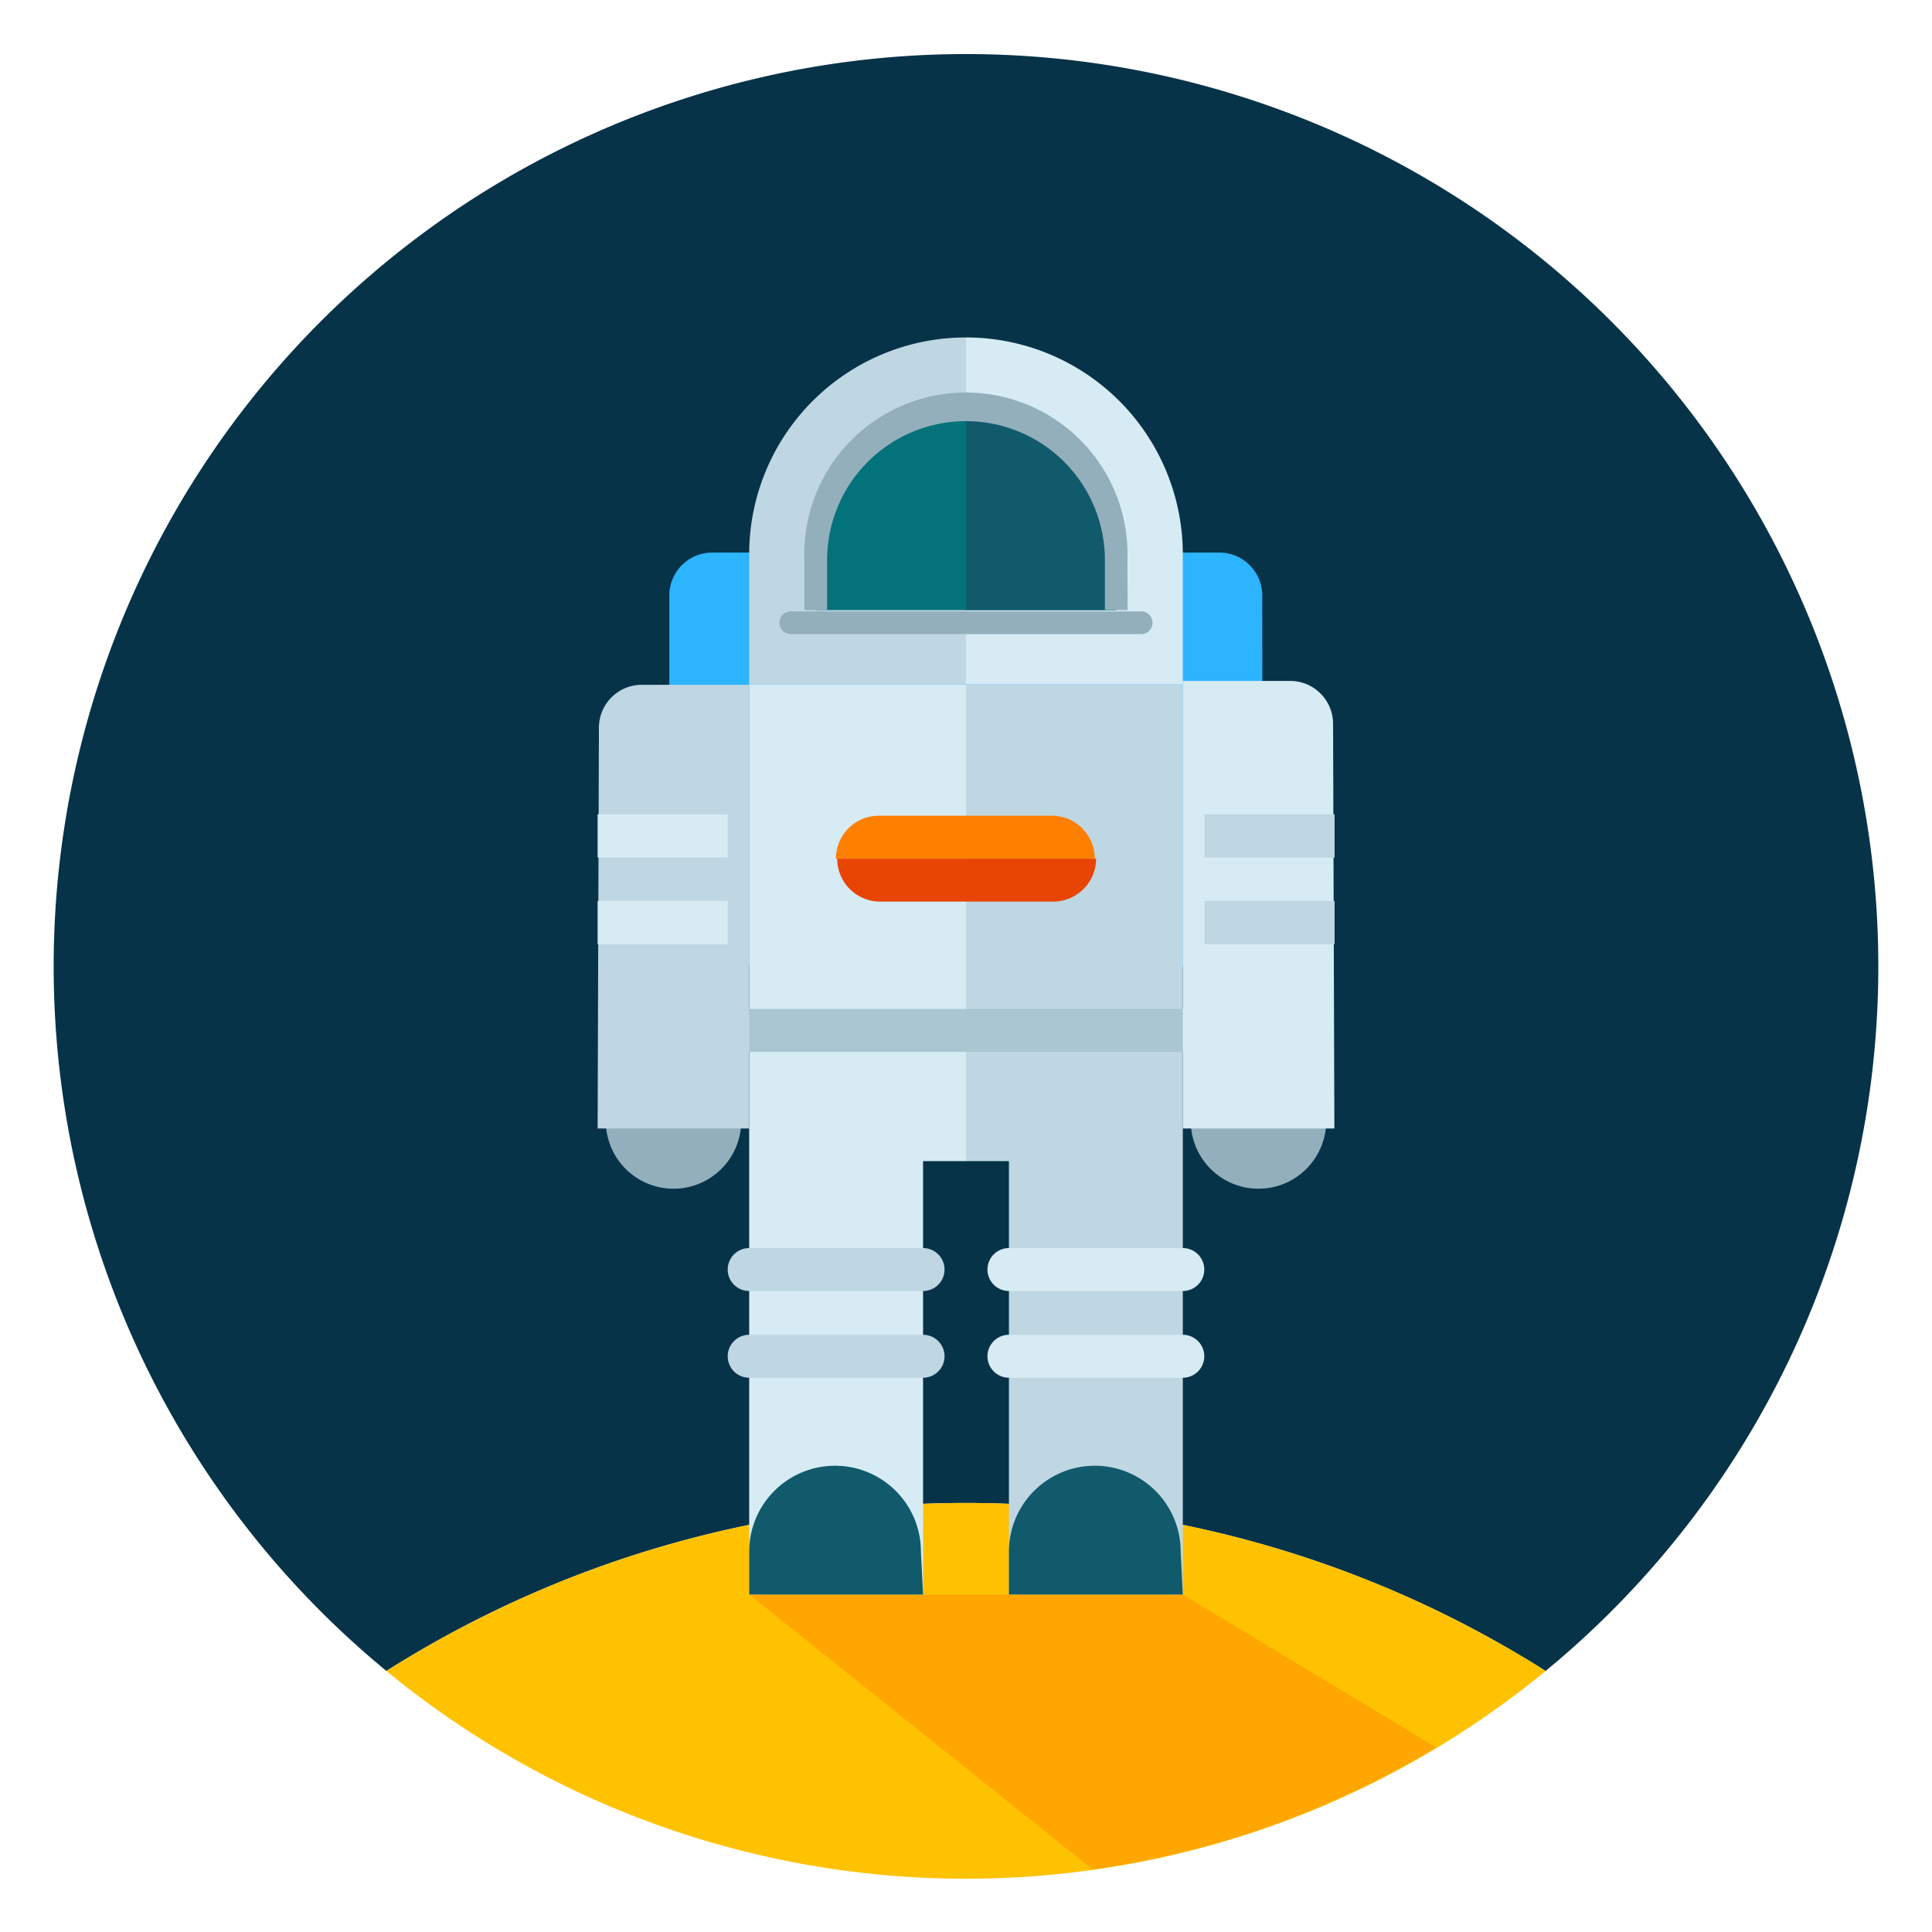<svg xmlns="http://www.w3.org/2000/svg" viewBox="0 0 90 90"><defs><style>.cls-1{fill:#073349;}.cls-2{fill:#ffc200;}.cls-10,.cls-3{fill:#ff7f00;}.cls-3{opacity:0.4;}.cls-4{fill:#2cb4ff;}.cls-5{fill:#93afbc;}.cls-6{fill:#d7ebf4;}.cls-7{fill:#bfd7e2;}.cls-8{fill:#105a6b;}.cls-9{fill:#aac7d1;}.cls-11{fill:#e84505;}.cls-12{fill:#04727a;}</style></defs><title>astronaut-moon</title><g id="astronaut-moon"><g id="astronaut-moon-2" data-name="astronaut-moon"><path id="back" class="cls-1" d="M72,77.84a42.5,42.5,0,1,0-54,0,50.49,50.49,0,0,1,54,0Z"/><path id="moon-2" data-name="moon" class="cls-2" d="M72,77.84a50.49,50.49,0,0,0-54,0,42.5,42.5,0,0,0,54,0Z"/><g id="shadow"><path class="cls-3" d="M34.9,74.28l16,12.81a42.21,42.21,0,0,0,16-5.69L55.1,74.28Z"/></g><g id="astronaut"><path class="cls-4" d="M58.82,45H31.18V27.74a2,2,0,0,1,2-2H56.8a2,2,0,0,1,2,2Z"/><path class="cls-5" d="M55.47,52.22a3.15,3.15,0,1,0,6.31,0"/><path class="cls-5" d="M28.22,52.22a3.15,3.15,0,1,0,6.31,0"/><path class="cls-6" d="M45,31.88H34.9v42.4H43V54.09h2"/><path class="cls-7" d="M45,54.09h2V74.28H55.1V31.88H45"/><path class="cls-6" d="M45,15.72h0a10.1,10.1,0,0,1,10.1,10.1v6.06H45"/><path class="cls-7" d="M45,31.88H34.9V25.82A10.1,10.1,0,0,1,45,15.72"/><path class="cls-8" d="M43,74.28H34.9v-2a4,4,0,0,1,4-4h0a4,4,0,0,1,4,4Z"/><path class="cls-8" d="M55.1,74.28H47v-2a4,4,0,0,1,4-4h0a4,4,0,0,1,4,4Z"/><path class="cls-7" d="M43,64.18H34.9a1,1,0,0,1,0-2H43a1,1,0,1,1,0,2Z"/><path class="cls-6" d="M55.1,64.18H47a1,1,0,1,1,0-2H55.1a1,1,0,1,1,0,2Z"/><path class="cls-7" d="M43,60.14H34.9a1,1,0,0,1,0-2H43a1,1,0,1,1,0,2Z"/><path class="cls-6" d="M55.1,60.14H47a1,1,0,1,1,0-2H55.1a1,1,0,1,1,0,2Z"/><path class="cls-9" d="M55.1,49H34.9a1,1,0,0,1,0-2H55.1a1,1,0,1,1,0,2Z"/><path class="cls-10" d="M38.94,40h0a2,2,0,0,1,2-2H49a2,2,0,0,1,2,2"/><path class="cls-11" d="M51.06,40h0a2,2,0,0,1-2,2H41a2,2,0,0,1-2-2"/><path class="cls-12" d="M45,28.42H38V26.09a7,7,0,0,1,7-7"/><path class="cls-8" d="M45,19.1h0a7,7,0,0,1,7,7v2.33H45"/><path class="cls-5" d="M52.53,28.42H51.47V26.09a6.47,6.47,0,1,0-12.94,0v2.33H37.47V26.09a7.53,7.53,0,1,1,15.05,0Z"/><path class="cls-5" d="M53.16,29.54H36.84a.53.53,0,1,1,0-1.06H53.16a.53.53,0,1,1,0,1.06Z"/><path class="cls-6" d="M62.16,52.57H55.1V31.72h5a2,2,0,0,1,2,2Z"/><path class="cls-7" d="M27.84,52.57H34.9V31.9h-5a2,2,0,0,0-2,2Z"/><rect class="cls-6" x="27.84" y="41.97" width="6.06" height="2.02"/><rect class="cls-6" x="27.84" y="37.93" width="6.06" height="2.02"/><rect class="cls-7" x="56.11" y="41.97" width="6.06" height="2.02"/><rect class="cls-7" x="56.11" y="37.93" width="6.06" height="2.02"/></g></g></g></svg>